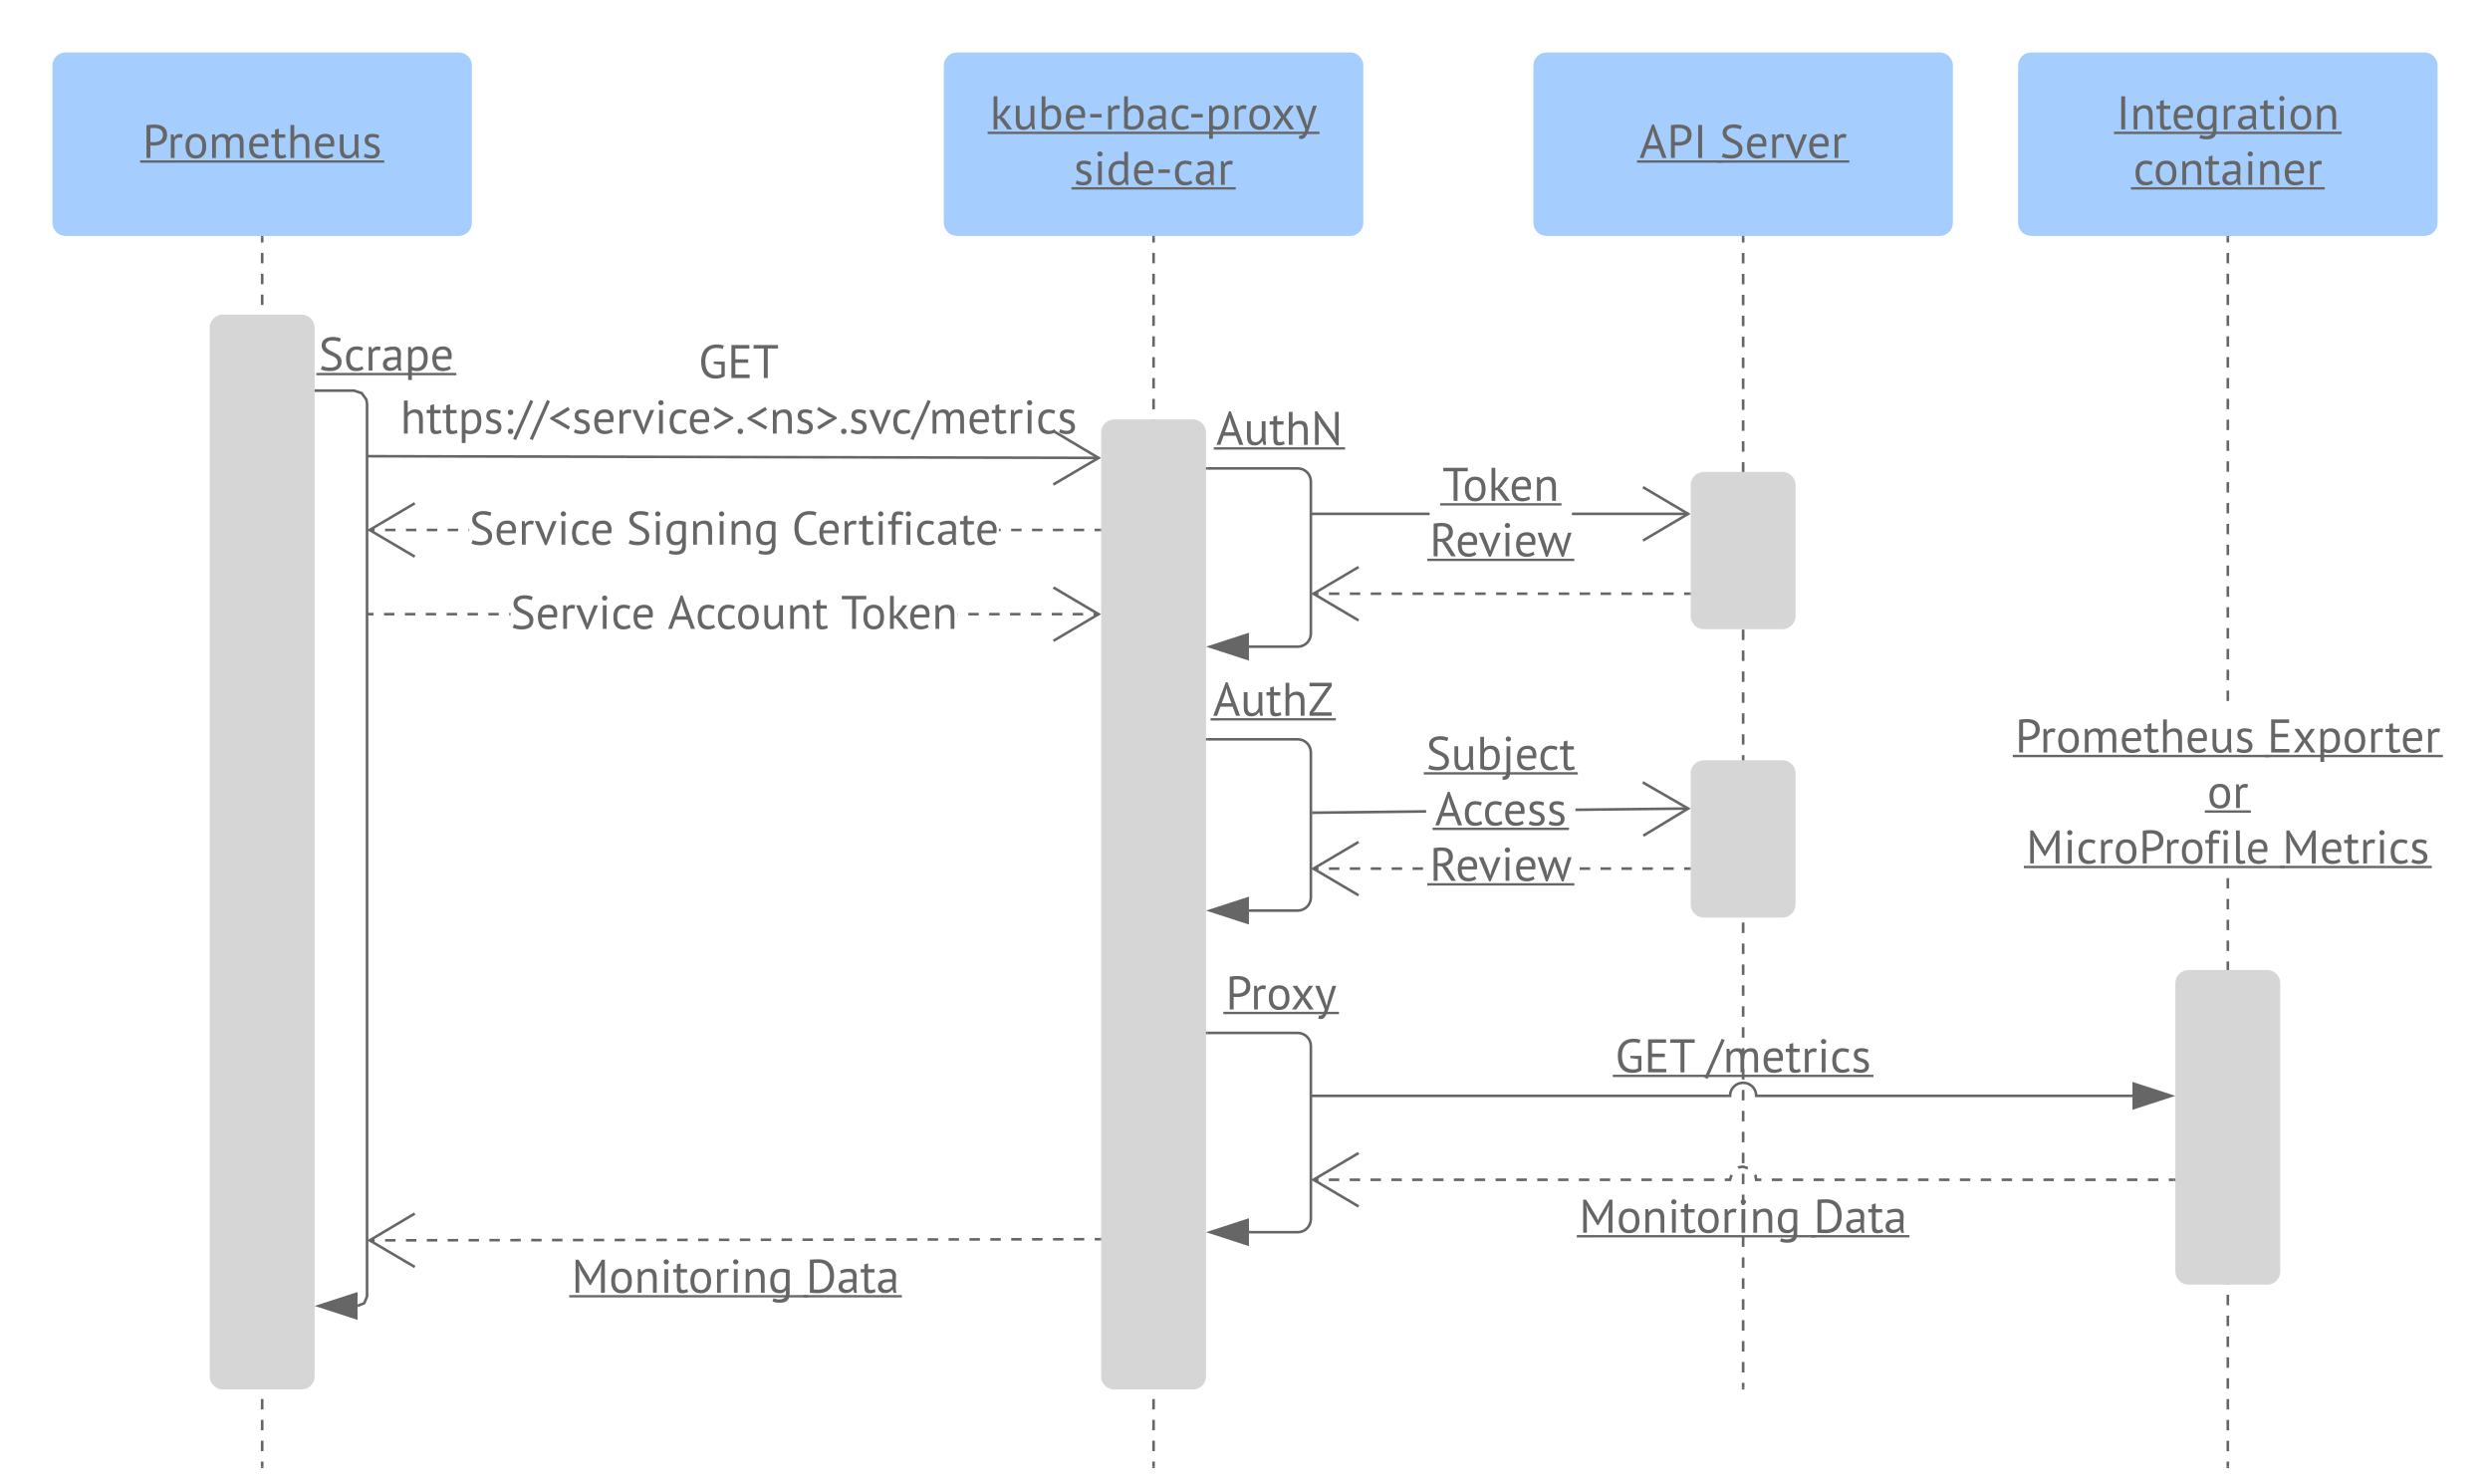 <svg xmlns="http://www.w3.org/2000/svg" xmlns:lucid="lucid" xmlns:xlink="http://www.w3.org/1999/xlink" width="949.75" height="566"><g transform="translate(-220 -220)" lucid:page-tab-id="0_0"><path fill="#fff" d="M0 0h2286.72v1360H0z"/><path fill="none" stroke="#666" d="M320 310.5v2m0 3.96v3.98m0 3.97v4m0 3.96v3.97m0 3.98v3.98m0 3.98v3.97m0 3.98v3.98m0 3.98v3.97m0 3.98v3.98m0 3.98v3.97m0 3.97v3.98m0 3.97v3.98m0 3.97v3.98m0 3.97v3.98m0 3.97v3.98m0 3.97v3.97m0 3.98v3.97m0 3.98v3.97m0 3.98v3.97m0 3.98v3.97m0 3.98v3.97m0 3.97v3.98m0 3.97v3.97m0 3.97v3.98m0 3.97v3.97m0 3.97v3.98m0 3.97v3.97m0 3.97v3.97m0 4v3.96m0 3.98V543m0 4v3.96m0 3.98v3.97m0 4v3.96m0 3.97v3.98m0 3.98v3.98m0 3.97v3.98m0 3.98v3.98m0 3.97v3.98m0 3.98v3.98m0 3.97v3.97m0 3.98v3.97m0 3.98v3.97m0 3.98v3.97m0 3.98v3.97m0 3.98v3.97m0 3.97v3.98m0 3.97v3.98m0 3.97v3.98m0 3.97v3.98m0 3.97V702m0 3.97v3.97m0 3.98v3.97m0 3.97v3.97m0 3.98v3.97m0 3.97v3.97m0 3.98v3.97m0 3.97v3.97m0 3.97v4m0 3.96v3.98m0 3.97v2"/><path fill="#666" d="M320.5 310.5h-1v-.5h1z"/><path fill="none" stroke="#666" d="M320 779.5v.5"/><path fill="#a5ceff" stroke="#000" stroke-opacity="0" d="M240 245c0-2.76 2.24-5 5-5h150c2.76 0 5 2.24 5 5v60c0 2.76-2.24 5-5 5H245c-2.76 0-5-2.24-5-5z"/><use transform="matrix(1,0,0,1,240,240) translate(34.339 40.263)" xlink:href="#a"/><path fill="#a5ceff" stroke="#000" stroke-opacity="0" d="M580 245c0-2.76 2.24-5 5-5h150c2.76 0 5 2.24 5 5v60c0 2.76-2.24 5-5 5H585c-2.76 0-5-2.24-5-5z"/><use transform="matrix(1,0,0,1,580,240) translate(17.599 29.325)" xlink:href="#b"/><use transform="matrix(1,0,0,1,580,240) translate(49.567 50.493)" xlink:href="#c"/><path fill="#a5ceff" stroke="#000" stroke-opacity="0" d="M989.75 245c0-2.76 2.24-5 5-5h150c2.76 0 5 2.24 5 5v60c0 2.76-2.24 5-5 5h-150c-2.76 0-5-2.24-5-5z"/><use transform="matrix(1,0,0,1,989.75,240) translate(37.471 29.325)" xlink:href="#d"/><use transform="matrix(1,0,0,1,989.75,240) translate(43.924 50.493)" xlink:href="#e"/><path fill="#d6d6d6" stroke="#000" stroke-opacity="0" d="M300 345c0-2.76 2.24-5 5-5h30c2.76 0 5 2.24 5 5v400c0 2.76-2.24 5-5 5h-30c-2.76 0-5-2.24-5-5z"/><path fill="#666" d="M639.1 394.16v1l-278.6-.65v-1zM360.5 393.5v1h-.5v-1z"/><path fill="#666" d="M640 394.67l-17.97 10.57-.5-.87 16.5-9.7-16.46-9.8.5-.86z"/><use transform="matrix(1,0,0,1,372.688,348.003) translate(113.747 16.2)" xlink:href="#f"/><use transform="matrix(1,0,0,1,372.688,348.003) translate(0.005 37.368)" xlink:href="#g"/><path fill="none" stroke="#666" d="M660 310.5v2m0 3.96v3.98m0 3.97v4m0 3.96v3.97m0 3.98v3.98m0 3.98v3.97m0 3.98v3.98m0 3.98v3.97m0 3.98v3.98m0 3.98v3.97m0 3.97v3.98m0 3.97v3.98m0 3.97v3.98m0 3.97v3.98m0 3.97v3.98m0 3.97v3.97m0 3.98v3.97m0 3.98v3.97m0 3.98v3.97m0 3.98v3.97m0 3.98v3.97m0 3.97v3.98m0 3.97v3.97m0 3.97v3.98m0 3.97v3.97m0 3.97v3.98m0 3.97v3.97m0 3.97v3.97m0 4v3.96m0 3.98V543m0 4v3.96m0 3.98v3.97m0 4v3.96m0 3.97v3.98m0 3.98v3.98m0 3.97v3.98m0 3.98v3.98m0 3.97v3.98m0 3.98v3.98m0 3.97v3.97m0 3.98v3.97m0 3.98v3.97m0 3.98v3.97m0 3.98v3.97m0 3.98v3.97m0 3.97v3.98m0 3.97v3.98m0 3.97v3.98m0 3.97v3.98m0 3.97V702m0 3.97v3.97m0 3.98v3.97m0 3.97v3.97m0 3.98v3.97m0 3.97v3.97m0 3.98v3.97m0 3.97v3.97m0 3.97v4m0 3.96v3.98m0 3.97v2"/><path fill="#666" d="M660.5 310.5h-1v-.5h1z"/><path fill="none" stroke="#666" d="M660 779.5v.5"/><path fill="#666" d="M1070.25 779.5h-1v-2h1zm0-5.96h-1v-3.98h1zm0-7.95h-1v-4h1zm0-7.96h-1v-3.97h1zm0-7.95h-1v-3.98h1zm0-7.96h-1v-3.97h1zm0-7.95h-1v-3.98h1zm0-7.96h-1v-3.97h1zm0-7.95h-1v-3.98h1zm0-7.96h-1v-3.97h1zm0-7.94h-1v-3.98h1zm0-7.95h-1v-3.98h1zm0-7.95h-1v-3.98h1zm0-7.95h-1v-3.98h1zm0-7.95h-1v-3.98h1zm0-7.95h-1v-3.97h1zm0-7.95h-1v-3.97h1zm0-7.95h-1v-3.97h1zm0-7.95h-1v-3.97h1zm0-7.95h-1v-3.97h1zm0-7.95h-1v-3.97h1zm0-7.94h-1v-3.98h1zm0-7.95h-1v-3.97h1zm0-7.94h-1v-3.98h1zm0-7.95h-1v-3.97h1zm0-7.94h-1v-3.98h1zm0-7.95h-1v-3.97h1zm0-7.94h-1v-3.97h1zm0-7.95h-1v-3.96h1zm0-71.53h-1v-3.98h1zm0-7.95h-1v-3.98h1zm0-7.95h-1v-3.97h1zm0-7.95h-1v-3.97h1zm0-7.95h-1v-3.97h1zm0-7.95h-1v-3.97h1zm0-7.95h-1v-3.97h1zm0-7.95h-1v-3.97h1zm0-7.94h-1v-3.98h1zm0-7.95h-1v-3.98h1zm0-7.95h-1v-3.98h1zm0-7.95h-1v-3.98h1zm0-7.95h-1V388h1zm0-7.95h-1v-3.97h1zm0-7.95h-1v-3.97h1zm0-7.95h-1v-3.97h1zm0-7.95h-1v-3.97h1zm0-7.95h-1v-3.97h1zm0-7.95h-1v-3.97h1zm0-7.95h-1v-3.97h1zm0-7.94h-1v-4h1zm0-7.96h-1v-3.98h1zm0-7.95h-1v-2h1z"/><path fill="#666" d="M1070.25 310.5h-1v-.5h1zM1070.25 780h-1v-.5h1z"/><use transform="matrix(1,0,0,1,988.615,490.823) translate(0.005 16.2)" xlink:href="#h"/><use transform="matrix(1,0,0,1,988.615,490.823) translate(96.143 16.2)" xlink:href="#i"/><use transform="matrix(1,0,0,1,988.615,490.823) translate(73.256 37.368)" xlink:href="#j"/><use transform="matrix(1,0,0,1,988.615,490.823) translate(4.226 58.536)" xlink:href="#k"/><use transform="matrix(1,0,0,1,988.615,490.823) translate(101.93 58.536)" xlink:href="#l"/><path fill="#a5ceff" stroke="#000" stroke-opacity="0" d="M804.88 245c0-2.76 2.23-5 5-5h150c2.76 0 5 2.24 5 5v60c0 2.76-2.24 5-5 5h-150c-2.77 0-5-2.24-5-5z"/><use transform="matrix(1,0,0,1,804.875,240) translate(40.405 40.263)" xlink:href="#m"/><use transform="matrix(1,0,0,1,804.875,240) translate(71.041 40.263)" xlink:href="#n"/><path fill="none" stroke="#666" d="M884.88 310.5v2m0 4v3.98m0 4v3.98m0 4v3.98m0 4v3.98m0 4v3.98m0 4v4m0 3.98v4m0 3.98v4m0 3.98v4m0 3.98v4m0 3.98v4m0 4v3.98m0 4v3.98m0 4v3.98m0 4v3.98m0 4v3.98m0 4v4m0 3.98v4m0 3.98v4m0 3.98v4m0 3.98v4m0 3.98v4m0 4v3.98m0 4v3.98m0 4v3.98m0 4V520m0 4V528m0 4v4m0 3.98v4m0 3.98v4m0 3.98v4m0 3.98v4m0 3.98v4m0 4v3.98m0 4v3.98m0 4v3.98m0 4v3.98m0 4v3.98m0 4v4m0 3.98v4m0 3.98v4m0 3.98v4m0 3.98v4m0 3.98v4m0 4v3.98m0 4v3.98m0 4v3.98m0 4v3.98m0 4v3.98m0 4v4m0 3.98v4m0 3.98v4m0 3.98v4m0 3.98v4m0 3.98v2"/><path fill="#666" d="M885.38 310.5h-1v-.5h1z"/><path fill="none" stroke="#666" d="M884.88 749.5v.5"/><path fill="#d6d6d6" stroke="#000" stroke-opacity="0" d="M864.88 515c0-2.76 2.23-5 5-5h30c2.76 0 5 2.24 5 5v50c0 2.76-2.24 5-5 5h-30c-2.77 0-5-2.24-5-5zM640 385c0-2.76 2.24-5 5-5h30c2.76 0 5 2.24 5 5v360c0 2.76-2.24 5-5 5h-30c-2.76 0-5-2.24-5-5z"/><path fill="#666" d="M362.9 422.65h-2v-1h2zm7.96 0h-3.98v-1h3.98zm7.96 0h-3.98v-1h3.98zm7.96 0h-3.98v-1h3.98zm7.96 0h-3.98v-1h3.98zm4.24 0h-.26v-1h.25zm210.67 0h-3.98v-1h3.98zm7.96 0h-3.97v-1h3.98zm7.97 0h-3.98v-1h3.97zm7.96 0h-3.98v-1h3.98zm5.97 0h-2v-1h2zm-37.8 0H601v-1h.67z"/><path fill="#666" d="M378.45 412.4l-16.5 9.75 16.5 9.75-.5.86-17.95-10.6 17.94-10.62zM640 422.65h-.5v-1h.5z"/><use transform="matrix(1,0,0,1,398.975,411.563) translate(0.005 16.2)" xlink:href="#o"/><use transform="matrix(1,0,0,1,398.975,411.563) translate(59.981 16.2)" xlink:href="#p"/><use transform="matrix(1,0,0,1,398.975,411.563) translate(123.017 16.2)" xlink:href="#q"/><path fill="#666" d="M763.96 530l-43.45.5v-1l43.46-.5zm100-1.1l-43.05.48v-1l43.06-.48z"/><path fill="#666" d="M720.52 530.5h-.5l-.03-1h.5zM864.87 528.4l-17.82 10.8-.52-.86 16.38-9.93-16.58-9.56.5-.87z"/><use transform="matrix(1,0,0,1,763.962,497.441) translate(0.005 16.2)" xlink:href="#r"/><use transform="matrix(1,0,0,1,763.962,497.441) translate(3.362 37.368)" xlink:href="#s"/><use transform="matrix(1,0,0,1,763.962,497.441) translate(1.346 58.536)" xlink:href="#t"/><path fill="none" stroke="#666" d="M680.5 502H715c2.76 0 5 2.24 5 5v55.33c0 2.76-2.24 5-5 5h-18.62"/><path fill="#666" d="M680.5 502.5h-.5v-1h.5z"/><path fill="#666" stroke="#666" d="M681.62 567.33l14.26-4.63v9.27z"/><use transform="matrix(1,0,0,1,682.624,476.832) translate(0.005 16.2)" xlink:href="#u"/><path fill="#666" d="M722.9 551.83h-2v-1h2zm7.97 0h-3.98v-1h3.97zm7.97 0h-3.98v-1h3.98zm7.97 0h-3.97v-1h3.98zm7.98 0h-3.98v-1h3.98zm7.97 0h-3.98v-1h3.98zm63.77 0h-4v-1h4zm7.97 0h-4v-1h4zm7.96 0h-4v-1h4zm7.97 0h-4v-1h4zm7.97 0h-4v-1h4zm5.98 0h-2v-1h2z"/><path fill="#666" d="M738.45 541.58l-16.5 9.75 16.5 9.75-.5.86-17.95-10.6 17.94-10.62zM864.88 551.83h-.52v-1h.5z"/><path fill="none" stroke="#666" d="M680.5 614H715c2.76 0 5 2.24 5 5v66c0 2.76-2.24 5-5 5h-18.62"/><path fill="#666" d="M680.5 614.5h-.5v-1h.5z"/><path fill="#666" stroke="#666" d="M681.62 690l14.26-4.64v9.28z"/><use transform="matrix(1,0,0,1,687.517,588.832) translate(0.005 16.2)" xlink:href="#v"/><path fill="#d6d6d6" stroke="#000" stroke-opacity="0" d="M1049.75 595c0-2.76 2.24-5 5-5h30c2.76 0 5 2.24 5 5v110c0 2.76-2.24 5-5 5h-30c-2.76 0-5-2.24-5-5z"/><path fill="none" stroke="#666" d="M720.5 638h159.38c0-2.76 2.23-5 5-5 2.76 0 5 2.24 5 5h143.5M720.5 638h-.5"/><path fill="#666" stroke="#666" d="M1048.13 638l-14.26 4.64v-9.28z"/><use transform="matrix(1,0,0,1,836.068,612.832) translate(0.005 16.2)" xlink:href="#w"/><use transform="matrix(1,0,0,1,836.068,612.832) translate(34.745 16.2)" xlink:href="#x"/><path fill="none" stroke="#666" d="M720.9 670h2m3.97 0h3.97m3.98 0h3.97m3.97 0h3.97m3.98 0h3.97m3.96 0h3.98m3.97 0h4m3.96 0h3.97m3.98 0h3.98m3.98 0h3.97m3.97 0h3.98m3.97 0h3.98m3.97 0h3.98m3.97 0h3.97m3.98 0h3.97m3.98 0h3.97m3.97 0h3.97m3.97 0h3.98m3.97 0h3.97m3.97 0h3.97m4 0h1.98l.6-1.84m2.54-2.7l.27-.2 1.58-.26 1.84.6m2.7 2.55l.2.27.25 1.58h2m3.98 0h4m3.97 0h3.98m4 0h3.97m4 0h3.97m4 0h3.97m4 0h3.98m3.98 0h4m3.97 0h4m3.97 0h4m3.97 0h3.98m4 0h3.97m4 0h3.97m3.98 0h3.98m4 0h3.97m3.98 0h4m3.98 0h4m3.97 0h4m3.97 0h3.98m4 0h3.97m4 0h1.98M738.2 659.82L720.98 670l17.22 10.18"/><path fill="#666" d="M1049.75 670.5h-.5v-1h.5z"/><use transform="matrix(1,0,0,1,822.325,674) translate(0.005 16.2)" xlink:href="#y"/><use transform="matrix(1,0,0,1,822.325,674) translate(89.375 16.2)" xlink:href="#z"/><path fill="none" stroke="#666" d="M360.9 693.12h2m3.98 0l3.98-.02m3.98 0h3.98m3.98-.02h3.98m3.98 0l3.98-.02m3.98 0h3.98m3.98-.02h3.98m3.98 0l3.98-.02m3.98 0h3.98m3.98-.02h3.98m3.98 0h3.98m3.98-.02h3.98m3.98 0l3.98-.02m3.98 0h3.98m3.98-.02h3.98m3.98 0l3.98-.02m3.97 0h3.98m3.98-.02h3.98m4 0l3.97-.02m3.98 0h3.98m3.98-.02h4m3.97 0l3.98-.02m3.98 0H538m4-.02h3.97m3.98 0h3.98m3.98-.02h4m3.97 0l3.98-.02m3.98 0h3.98m4-.02h3.97m3.98 0l3.98-.02m3.98 0h4m3.97-.02h3.98m3.98 0l3.98-.02m4 0h3.97m3.98-.02h3.98m3.98 0h2M378.18 682.9l-17.2 10.22 17.23 10.15"/><path fill="#666" d="M640 693.17h-.5v-1h.5z"/><use transform="matrix(1,0,0,1,438.001,696.892) translate(0.005 16.2)" xlink:href="#y"/><use transform="matrix(1,0,0,1,438.001,696.892) translate(89.375 16.2)" xlink:href="#z"/><path fill="none" stroke="#666" d="M680.5 398.67H715c2.76 0 5 2.24 5 5v58c0 2.76-2.24 5-5 5h-18.62"/><path fill="#666" d="M680.5 399.17h-.5v-1h.5z"/><path fill="#666" stroke="#666" d="M681.62 466.67l14.26-4.64v9.27z"/><use transform="matrix(1,0,0,1,683.853,373.499) translate(0.005 16.2)" xlink:href="#A"/><path fill="#666" d="M362.5 454.76h-2v-1h2zm7.95 0h-3.98v-1h3.98zm7.96 0h-3.97v-1h3.98zm7.97 0h-3.98v-1h3.97zm7.96 0h-3.98v-1h3.98zm7.96 0h-4v-1h4zm7.95 0h-3.98v-1h3.98zm4.48 0h-.5v-1h.5zm178.6 0h-4v-1h4zm7.95 0h-3.98v-1h3.98zm7.96 0h-3.98v-1h3.98zm7.96 0h-3.98v-1h3.98zm7.96 0h-3.98v-1h3.98zm7.96 0h-3.98v-1h3.98zm5.97 0h-2v-1h2zm-53.74 0h-.1v-1h.1zM360.5 454.76h-.5v-1h.5z"/><path fill="#666" d="M640 454.26l-17.94 10.6-.5-.85 16.48-9.74-16.5-9.75.52-.86z"/><g><use transform="matrix(1,0,0,1,414.734,443.672) translate(0.005 16.2)" xlink:href="#o"/><use transform="matrix(1,0,0,1,414.734,443.672) translate(59.981 16.2)" xlink:href="#B"/><use transform="matrix(1,0,0,1,414.734,443.672) translate(126.023 16.2)" xlink:href="#C"/></g><path fill="#666" d="M358.26 369.53l1.96 2.7.28 1.72V714.6l-1.18 2.85-2.74 1.14-.4-.93 2.38-.98.94-2.28V374.04l-.23-1.43-1.63-2.22-2.72-.9H340.5v-1h14.58zM340.5 369.5h-.5v-1h.5zM355.88 722.77l-14.26-4.64 14.26-4.63z"/><path fill="#666" d="M356.38 723.45L340 718.13l16.38-5.32zm-13.14-5.32l12.14 3.95v-7.9z"/><g><use transform="matrix(1,0,0,1,341.557,345.142) translate(0.005 16.2)" xlink:href="#D"/></g><path fill="#666" d="M765.3 416.5h-44.8v-1h44.8zm98.67 0h-44.4v-1h44.4zM720.5 416.5h-.5v-1h.5z"/><path fill="#666" d="M864.87 416l-17.94 10.6-.5-.85L862.9 416l-16.48-9.75.5-.86z"/><g><use transform="matrix(1,0,0,1,765.303,394.832) translate(4.883 16.2)" xlink:href="#E"/><use transform="matrix(1,0,0,1,765.303,394.832) translate(0.005 37.368)" xlink:href="#F"/></g><path fill="#d6d6d6" stroke="#000" stroke-opacity="0" d="M864.88 405c0-2.76 2.23-5 5-5h30c2.76 0 5 2.24 5 5v50c0 2.76-2.24 5-5 5h-30c-2.77 0-5-2.24-5-5z"/><path fill="#666" d="M722.9 446.96h-2v-1h2zm7.97 0h-3.98v-1h3.97zm7.97 0h-3.98v-1h3.98zm7.97 0h-3.97v-1h3.98zm7.98 0h-3.98v-1h3.98zm7.97 0h-3.98v-1h3.98zm7.97 0h-3.98v-1h3.98zm7.97 0h-4v-1h4zm7.96 0h-3.98v-1h3.98zm7.97 0h-3.98v-1h3.98zm7.97 0h-3.98v-1h3.98zm7.98 0h-4v-1h4zm7.97 0h-4v-1h4zm7.97 0h-4v-1h4zm7.97 0h-4v-1h4zm7.96 0h-4v-1h4zm7.97 0h-4v-1h4zm7.97 0h-4v-1h4zm5.98 0h-2v-1h2z"/><path fill="#666" d="M738.45 436.7l-16.5 9.76 16.5 9.75-.5.87-17.95-10.6 17.94-10.62zM864.88 446.96h-.52v-1h.5z"/><defs><path id="G" fill="#666" d="M522-493c0 190-158 248-354 227V0H85v-693c48-12 110-15 169-15 155 0 268 57 268 215zm-88 0c0-134-136-157-266-137v290c139 17 266-9 266-153"/><path id="H" fill="#666" d="M152-439c26-60 97-88 178-61l-17 77c-74-29-156 5-156 73V0H77v-500h56l15 61h4"/><path id="I" fill="#666" d="M268 12C112 12 51-93 49-250c-1-158 69-262 219-262 156 0 217 105 219 262 1 158-69 262-219 262zm136-262c0-105-32-190-136-192-91-2-136 63-136 192 0 105 33 189 136 192 91 2 136-63 136-192"/><path id="J" fill="#666" d="M568-442c-74 2-103 45-118 108V0h-80v-283c0-87-6-159-94-159-65 0-104 47-119 98V0H77v-500h56l15 61h4c37-41 77-74 155-73 72 1 105 26 126 83 28-48 82-81 155-83 130-3 155 82 155 212V0h-80v-301c1-83-12-143-95-141"/><path id="K" fill="#666" d="M293-58c43 0 98-19 119-40l30 58C404-9 338 12 270 12 112 10 51-92 49-250c-1-159 70-258 220-262 155-4 211 110 184 270H132c0 116 45 184 161 184zm88-247c1-92-30-137-111-137-89 0-129 46-137 137h248"/><path id="L" fill="#666" d="M200 12C109 10 89-39 89-138v-292H11v-70h78v-99l80-23v122h136v70H169v277c1 59 6 93 57 95 38 1 55-9 84-20l18 61c-35 17-77 30-128 29"/><path id="M" fill="#666" d="M314-512c131 0 164 78 164 210V0h-80v-285c1-91-15-157-107-157-66 0-134 50-134 109V0H77v-700h80v256h4c35-40 79-68 153-68"/><path id="N" fill="#666" d="M232 12C103 12 68-68 69-198v-302h80v285c0 87 12 158 98 157 78-1 111-51 135-108v-334h80c4 166-10 350 11 500h-55l-20-79h-5c-31 50-80 91-161 91"/><path id="O" fill="#666" d="M63-93c59 36 240 71 234-43-5-91-121-82-179-124-34-24-62-54-62-113 0-97 59-138 155-139 66-1 112 13 154 32l-19 66c-52-26-221-63-210 39 9 83 124 74 178 118 33 27 64 57 63 118-3 103-68 149-174 151C134 13 81-3 39-25"/><g id="a"><use transform="matrix(0.018,0,0,0.018,0,0)" xlink:href="#G"/><use transform="matrix(0.018,0,0,0.018,9.432,0)" xlink:href="#H"/><use transform="matrix(0.018,0,0,0.018,15.552,0)" xlink:href="#I"/><use transform="matrix(0.018,0,0,0.018,25.2,0)" xlink:href="#J"/><use transform="matrix(0.018,0,0,0.018,39.816,0)" xlink:href="#K"/><use transform="matrix(0.018,0,0,0.018,48.96,0)" xlink:href="#L"/><use transform="matrix(0.018,0,0,0.018,55.062,0)" xlink:href="#M"/><use transform="matrix(0.018,0,0,0.018,64.908,0)" xlink:href="#K"/><use transform="matrix(0.018,0,0,0.018,74.052,0)" xlink:href="#N"/><use transform="matrix(0.018,0,0,0.018,83.754,0)" xlink:href="#O"/><path fill="#666" d="M-.9.9h93.13v.9H-.9z"/></g><path id="P" fill="#666" d="M203-225h-46V0H77v-700h80v426l41-14 155-212h93L293-299l-41 33 50 40L469 0h-99"/><path id="Q" fill="#666" d="M247 9C183 10 114-8 77-29v-671h80v249h4c28-36 76-61 136-61 144 0 194 97 194 254C491-91 407 8 247 9zm161-268c-2-100-27-183-125-183-74 0-109 46-126 107v252c24 14 63 22 102 22 105 0 151-78 149-198"/><path id="R" fill="#666" d="M59-325h242v74H59v-74"/><path id="S" fill="#666" d="M422-354c0 120-19 253 8 356h-59l-21-70h-5C315-22 265 8 189 8 98 8 39-43 39-134c0-147 152-157 302-151 10-93 1-159-99-153-57 4-110 14-148 35l-25-60c48-30 118-45 194-45 108-1 159 51 159 154zM122-142c-2 47 40 81 89 80 67-1 109-32 130-79v-83c-95-3-214-10-219 82"/><path id="T" fill="#666" d="M281-58c46 1 86-17 111-36l26 61c-37 28-94 45-157 45C104 12 53-93 49-250c-5-188 108-294 299-254 22 5 42 12 60 21l-23 69c-29-16-66-28-111-28-95 0-142 64-142 192 0 110 39 189 149 192"/><path id="U" fill="#666" d="M262 12c-51 0-69-5-105-20v208H77v-700h55l15 60h4c28-43 75-72 143-72 149 0 198 89 198 252 0 161-73 272-230 272zm147-273c-1-103-28-181-130-181-75 0-107 41-122 107v248c27 20 53 30 102 29 104-2 152-86 150-203"/><path id="V" fill="#666" d="M208-256L40-500h98c42 64 91 121 123 195 33-74 83-131 126-195h90L308-260 487 0h-95c-46-70-100-132-136-212-37 80-92 142-139 212H28"/><path id="W" fill="#666" d="M104-500c49 140 107 271 148 420h5c31-148 79-280 119-420h81C396-319 339-134 276 44c-20 55-46 106-82 140-28 26-82 25-117 11l14-69c34 12 54 2 79-24 17-20 32-54 43-102L12-500h92"/><g id="b"><use transform="matrix(0.018,0,0,0.018,0,0)" xlink:href="#P"/><use transform="matrix(0.018,0,0,0.018,8.622,0)" xlink:href="#N"/><use transform="matrix(0.018,0,0,0.018,18.324,0)" xlink:href="#Q"/><use transform="matrix(0.018,0,0,0.018,28.044,0)" xlink:href="#K"/><use transform="matrix(0.018,0,0,0.018,37.188,0)" xlink:href="#R"/><use transform="matrix(0.018,0,0,0.018,43.668,0)" xlink:href="#H"/><use transform="matrix(0.018,0,0,0.018,49.788,0)" xlink:href="#Q"/><use transform="matrix(0.018,0,0,0.018,59.508,0)" xlink:href="#S"/><use transform="matrix(0.018,0,0,0.018,68.436,0)" xlink:href="#T"/><use transform="matrix(0.018,0,0,0.018,75.726,0)" xlink:href="#R"/><use transform="matrix(0.018,0,0,0.018,82.206,0)" xlink:href="#U"/><use transform="matrix(0.018,0,0,0.018,91.944,0)" xlink:href="#H"/><use transform="matrix(0.018,0,0,0.018,98.064,0)" xlink:href="#I"/><use transform="matrix(0.018,0,0,0.018,107.28,0)" xlink:href="#V"/><use transform="matrix(0.018,0,0,0.018,116.424,0)" xlink:href="#W"/><path fill="#666" d="M-.9.9h126.6v.9H-.9z"/></g><path id="X" fill="#666" d="M94-500h80V0H94v-500zm38-99c-31 0-55-23-55-53s24-56 55-56 58 26 58 56-28 53-58 53"/><path id="Y" fill="#666" d="M276-509c50 0 69 4 105 17v-208h80v528c1 67-1 118 10 174h-54l-20-71h-4c-25 44-78 82-147 81C97 8 50-86 49-248c-1-159 77-260 227-261zM132-248c1 104 26 190 127 190 75 0 108-41 122-107v-248c-27-20-53-26-102-26-105 0-148 72-147 191"/><g id="c"><use transform="matrix(0.018,0,0,0.018,0,0)" xlink:href="#O"/><use transform="matrix(0.018,0,0,0.018,7.578,0)" xlink:href="#X"/><use transform="matrix(0.018,0,0,0.018,12.402,0)" xlink:href="#Y"/><use transform="matrix(0.018,0,0,0.018,22.086,0)" xlink:href="#K"/><use transform="matrix(0.018,0,0,0.018,31.23,0)" xlink:href="#R"/><use transform="matrix(0.018,0,0,0.018,37.71,0)" xlink:href="#T"/><use transform="matrix(0.018,0,0,0.018,45.828,0)" xlink:href="#S"/><use transform="matrix(0.018,0,0,0.018,54.756,0)" xlink:href="#H"/><path fill="#666" d="M-.9.9h62.68v.9H-.9z"/></g><path id="Z" fill="#666" d="M104-700h83V0h-83v-700"/><path id="aa" fill="#666" d="M313-512c130 0 165 79 165 210V0h-80v-285c-2-94-16-155-105-157-72-1-118 46-136 100V0H77v-500h56l15 61h4c32-42 86-73 161-73"/><path id="ab" fill="#666" d="M290-509c71-1 121 13 170 30V23c0 132-72 189-204 189-71 0-115-8-159-27l21-68c37 13 69 25 124 25 122 0 148-66 139-191h-4c-28 39-65 61-132 60C95 9 50-86 49-248c-1-166 78-261 241-261zM132-249c2 104 25 190 127 190 75 0 106-39 121-105v-256c-27-13-61-19-102-19-103 0-147 74-146 190"/><g id="d"><use transform="matrix(0.018,0,0,0.018,0,0)" xlink:href="#Z"/><use transform="matrix(0.018,0,0,0.018,5.238,0)" xlink:href="#aa"/><use transform="matrix(0.018,0,0,0.018,15.084,0)" xlink:href="#L"/><use transform="matrix(0.018,0,0,0.018,20.988,0)" xlink:href="#K"/><use transform="matrix(0.018,0,0,0.018,29.934,0)" xlink:href="#ab"/><use transform="matrix(0.018,0,0,0.018,39.6,0)" xlink:href="#H"/><use transform="matrix(0.018,0,0,0.018,45.72,0)" xlink:href="#S"/><use transform="matrix(0.018,0,0,0.018,54.648,0)" xlink:href="#L"/><use transform="matrix(0.018,0,0,0.018,60.75,0)" xlink:href="#X"/><use transform="matrix(0.018,0,0,0.018,65.574,0)" xlink:href="#I"/><use transform="matrix(0.018,0,0,0.018,75.222,0)" xlink:href="#aa"/><path fill="#666" d="M-.9.9h86.87v.9H-.9z"/></g><g id="e"><use transform="matrix(0.018,0,0,0.018,0,0)" xlink:href="#T"/><use transform="matrix(0.018,0,0,0.018,7.704,0)" xlink:href="#I"/><use transform="matrix(0.018,0,0,0.018,17.352,0)" xlink:href="#aa"/><use transform="matrix(0.018,0,0,0.018,27.198,0)" xlink:href="#L"/><use transform="matrix(0.018,0,0,0.018,33.3,0)" xlink:href="#S"/><use transform="matrix(0.018,0,0,0.018,42.228,0)" xlink:href="#X"/><use transform="matrix(0.018,0,0,0.018,47.052,0)" xlink:href="#aa"/><use transform="matrix(0.018,0,0,0.018,56.898,0)" xlink:href="#K"/><use transform="matrix(0.018,0,0,0.018,66.042,0)" xlink:href="#H"/><path fill="#666" d="M-.9.9h73.96v.9H-.9z"/></g><path id="ac" fill="#666" d="M144-350c0 171 67 288 232 288 43 0 79-8 109-25v-195l-164-20v-47h235v308C509-8 442 12 363 12 150 12 56-130 56-350c0-252 150-393 413-356 26 4 48 11 66 18l-21 73c-32-15-78-23-137-23-161 0-233 117-233 288"/><path id="ad" fill="#666" d="M85-700h381v74H168v229h273v74H168v249h303V0H85v-700"/><path id="ae" fill="#666" d="M537-626H319V0h-83v-626H18v-74h519v74"/><g id="f"><use transform="matrix(0.018,0,0,0.018,0,0)" xlink:href="#ac"/><use transform="matrix(0.018,0,0,0.018,11.016,0)" xlink:href="#ad"/><use transform="matrix(0.018,0,0,0.018,20.664,0)" xlink:href="#ae"/></g><path id="af" fill="#666" d="M148-391c-34 0-57-24-57-58 0-35 22-58 57-58s60 22 59 58c0 34-24 58-59 58zm0 403c-34 0-57-24-57-58 0-35 22-58 57-58s60 22 59 58c0 34-24 58-59 58"/><path id="ag" fill="#666" d="M328-712l63 28L26 140l-63-28"/><path id="ah" fill="#666" d="M42-305v-29l378-231 38 62-237 145-91 38 90 32 243 144-38 60"/><path id="ai" fill="#666" d="M101-500c50 129 110 248 149 388 32-143 91-259 137-388h86L260 11h-34L9-500h92"/><path id="aj" fill="#666" d="M463-344v29L85-84l-38-61 237-145 91-38-90-32L42-504l38-61"/><path id="ak" fill="#666" d="M106 12c-34 0-57-24-57-58 0-35 22-58 57-58s60 22 59 58c0 34-24 58-59 58"/><g id="g"><use transform="matrix(0.018,0,0,0.018,0,0)" xlink:href="#M"/><use transform="matrix(0.018,0,0,0.018,9.846,0)" xlink:href="#L"/><use transform="matrix(0.018,0,0,0.018,15.948,0)" xlink:href="#L"/><use transform="matrix(0.018,0,0,0.018,22.05,0)" xlink:href="#U"/><use transform="matrix(0.018,0,0,0.018,31.788,0)" xlink:href="#O"/><use transform="matrix(0.018,0,0,0.018,39.366,0)" xlink:href="#af"/><use transform="matrix(0.018,0,0,0.018,43.668,0)" xlink:href="#ag"/><use transform="matrix(0.018,0,0,0.018,50.04,0)" xlink:href="#ag"/><use transform="matrix(0.018,0,0,0.018,56.412,0)" xlink:href="#ah"/><use transform="matrix(0.018,0,0,0.018,65.502,0)" xlink:href="#O"/><use transform="matrix(0.018,0,0,0.018,73.08,0)" xlink:href="#K"/><use transform="matrix(0.018,0,0,0.018,82.224,0)" xlink:href="#H"/><use transform="matrix(0.018,0,0,0.018,88.344,0)" xlink:href="#ai"/><use transform="matrix(0.018,0,0,0.018,97.02,0)" xlink:href="#X"/><use transform="matrix(0.018,0,0,0.018,101.844,0)" xlink:href="#T"/><use transform="matrix(0.018,0,0,0.018,109.548,0)" xlink:href="#K"/><use transform="matrix(0.018,0,0,0.018,118.692,0)" xlink:href="#aj"/><use transform="matrix(0.018,0,0,0.018,127.782,0)" xlink:href="#ak"/><use transform="matrix(0.018,0,0,0.018,131.634,0)" xlink:href="#ah"/><use transform="matrix(0.018,0,0,0.018,140.724,0)" xlink:href="#aa"/><use transform="matrix(0.018,0,0,0.018,150.57,0)" xlink:href="#O"/><use transform="matrix(0.018,0,0,0.018,158.148,0)" xlink:href="#aj"/><use transform="matrix(0.018,0,0,0.018,167.238,0)" xlink:href="#ak"/><use transform="matrix(0.018,0,0,0.018,171.09,0)" xlink:href="#O"/><use transform="matrix(0.018,0,0,0.018,178.668,0)" xlink:href="#ai"/><use transform="matrix(0.018,0,0,0.018,187.146,0)" xlink:href="#T"/><use transform="matrix(0.018,0,0,0.018,195.264,0)" xlink:href="#ag"/><use transform="matrix(0.018,0,0,0.018,201.636,0)" xlink:href="#J"/><use transform="matrix(0.018,0,0,0.018,216.252,0)" xlink:href="#K"/><use transform="matrix(0.018,0,0,0.018,225.396,0)" xlink:href="#L"/><use transform="matrix(0.018,0,0,0.018,231.498,0)" xlink:href="#H"/><use transform="matrix(0.018,0,0,0.018,237.618,0)" xlink:href="#X"/><use transform="matrix(0.018,0,0,0.018,242.442,0)" xlink:href="#T"/><use transform="matrix(0.018,0,0,0.018,250.56,0)" xlink:href="#O"/></g><g id="h"><use transform="matrix(0.018,0,0,0.018,0,0)" xlink:href="#G"/><use transform="matrix(0.018,0,0,0.018,9.432,0)" xlink:href="#H"/><use transform="matrix(0.018,0,0,0.018,15.552,0)" xlink:href="#I"/><use transform="matrix(0.018,0,0,0.018,25.2,0)" xlink:href="#J"/><use transform="matrix(0.018,0,0,0.018,39.816,0)" xlink:href="#K"/><use transform="matrix(0.018,0,0,0.018,48.96,0)" xlink:href="#L"/><use transform="matrix(0.018,0,0,0.018,55.062,0)" xlink:href="#M"/><use transform="matrix(0.018,0,0,0.018,64.908,0)" xlink:href="#K"/><use transform="matrix(0.018,0,0,0.018,74.052,0)" xlink:href="#N"/><use transform="matrix(0.018,0,0,0.018,83.754,0)" xlink:href="#O"/><path fill="#666" d="M-.9.9h97.94v.9H-.9z"/></g><g id="i"><use transform="matrix(0.018,0,0,0.018,0,0)" xlink:href="#ad"/><use transform="matrix(0.018,0,0,0.018,9.648,0)" xlink:href="#V"/><use transform="matrix(0.018,0,0,0.018,18.918,0)" xlink:href="#U"/><use transform="matrix(0.018,0,0,0.018,28.656,0)" xlink:href="#I"/><use transform="matrix(0.018,0,0,0.018,38.304,0)" xlink:href="#H"/><use transform="matrix(0.018,0,0,0.018,44.964,0)" xlink:href="#L"/><use transform="matrix(0.018,0,0,0.018,50.868,0)" xlink:href="#K"/><use transform="matrix(0.018,0,0,0.018,60.012,0)" xlink:href="#H"/><path fill="#666" d="M-.9.9h67.93v.9H-.9z"/></g><g id="j"><use transform="matrix(0.018,0,0,0.018,0,0)" xlink:href="#I"/><use transform="matrix(0.018,0,0,0.018,9.648,0)" xlink:href="#H"/><path fill="#666" d="M-.9.9h17.57v.9H-.9z"/></g><path id="al" fill="#666" d="M623 0c4-191-10-400 10-575h-5l-38 96-182 316h-25L190-480l-36-95h-5l14 104V0H85v-700h62l219 358c12 26 21 55 35 78l31-80 209-356h65V0h-83"/><path id="am" fill="#666" d="M251-636c-75-3-71 63-71 136h133v70H180V0h-80v-430H22v-70h78c-5-124 22-209 143-206 47 1 73 5 108 19l-18 67c-26-12-50-15-82-16"/><path id="an" fill="#666" d="M189 12C123 10 86-25 86-100v-600h80v577c-10 72 59 74 108 54l9 63c-18 10-66 18-94 18"/><g id="k"><use transform="matrix(0.018,0,0,0.018,0,0)" xlink:href="#al"/><use transform="matrix(0.018,0,0,0.018,14.238,0)" xlink:href="#X"/><use transform="matrix(0.018,0,0,0.018,19.062,0)" xlink:href="#T"/><use transform="matrix(0.018,0,0,0.018,27.18,0)" xlink:href="#H"/><use transform="matrix(0.018,0,0,0.018,33.3,0)" xlink:href="#I"/><use transform="matrix(0.018,0,0,0.018,42.948,0)" xlink:href="#G"/><use transform="matrix(0.018,0,0,0.018,52.38,0)" xlink:href="#H"/><use transform="matrix(0.018,0,0,0.018,58.5,0)" xlink:href="#I"/><use transform="matrix(0.018,0,0,0.018,67.932,0)" xlink:href="#am"/><use transform="matrix(0.018,0,0,0.018,73.674,0)" xlink:href="#X"/><use transform="matrix(0.018,0,0,0.018,78.498,0)" xlink:href="#an"/><use transform="matrix(0.018,0,0,0.018,83.754,0)" xlink:href="#K"/><path fill="#666" d="M-.9.9h99.5v.9H-.9z"/></g><g id="l"><use transform="matrix(0.018,0,0,0.018,0,0)" xlink:href="#al"/><use transform="matrix(0.018,0,0,0.018,14.238,0)" xlink:href="#K"/><use transform="matrix(0.018,0,0,0.018,23.382,0)" xlink:href="#L"/><use transform="matrix(0.018,0,0,0.018,29.484,0)" xlink:href="#H"/><use transform="matrix(0.018,0,0,0.018,35.604,0)" xlink:href="#X"/><use transform="matrix(0.018,0,0,0.018,40.428,0)" xlink:href="#T"/><use transform="matrix(0.018,0,0,0.018,48.546,0)" xlink:href="#O"/><path fill="#666" d="M-.9.9h57.92v.9H-.9z"/></g><path id="ao" fill="#666" d="M418-194H160L90 0H8l265-711h38L577 0h-87zm-231-72h206c-37-104-80-202-104-319-21 119-66 215-102 319"/><g id="m"><use transform="matrix(0.018,0,0,0.018,0,0)" xlink:href="#ao"/><use transform="matrix(0.018,0,0,0.018,10.53,0)" xlink:href="#G"/><use transform="matrix(0.018,0,0,0.018,20.592,0)" xlink:href="#Z"/><path fill="#666" d="M-.9.9h32.44v.9H-.9z"/></g><path id="ap" fill="#666" d="M74-100c89 50 337 72 327-78-8-132-168-134-251-198-46-36-87-77-87-158 0-190 253-210 408-146l-25 73c-38-17-105-31-168-31-104 0-173 93-107 164 94 102 313 99 313 289C484-48 386 9 246 12 162 13 95-2 46-25"/><g id="n"><use transform="matrix(0.018,0,0,0.018,0,0)" xlink:href="#ap"/><use transform="matrix(0.018,0,0,0.018,9.558,0)" xlink:href="#K"/><use transform="matrix(0.018,0,0,0.018,18.702,0)" xlink:href="#H"/><use transform="matrix(0.018,0,0,0.018,24.822,0)" xlink:href="#ai"/><use transform="matrix(0.018,0,0,0.018,33.3,0)" xlink:href="#K"/><use transform="matrix(0.018,0,0,0.018,42.444,0)" xlink:href="#H"/><path fill="#666" d="M-.9.9h50.36v.9H-.9z"/></g><g id="o"><use transform="matrix(0.018,0,0,0.018,0,0)" xlink:href="#ap"/><use transform="matrix(0.018,0,0,0.018,9.558,0)" xlink:href="#K"/><use transform="matrix(0.018,0,0,0.018,18.702,0)" xlink:href="#H"/><use transform="matrix(0.018,0,0,0.018,24.822,0)" xlink:href="#ai"/><use transform="matrix(0.018,0,0,0.018,33.498,0)" xlink:href="#X"/><use transform="matrix(0.018,0,0,0.018,38.322,0)" xlink:href="#T"/><use transform="matrix(0.018,0,0,0.018,46.026,0)" xlink:href="#K"/></g><g id="p"><use transform="matrix(0.018,0,0,0.018,0,0)" xlink:href="#ap"/><use transform="matrix(0.018,0,0,0.018,9.558,0)" xlink:href="#X"/><use transform="matrix(0.018,0,0,0.018,14.382,0)" xlink:href="#ab"/><use transform="matrix(0.018,0,0,0.018,24.048,0)" xlink:href="#aa"/><use transform="matrix(0.018,0,0,0.018,33.894,0)" xlink:href="#X"/><use transform="matrix(0.018,0,0,0.018,38.718,0)" xlink:href="#aa"/><use transform="matrix(0.018,0,0,0.018,48.564,0)" xlink:href="#ab"/></g><path id="aq" fill="#666" d="M378-62c56 2 101-12 135-32l20 65C494 2 428 12 359 12 150 12 58-132 56-350c-2-250 141-394 402-356 25 4 47 11 65 18l-20 73c-32-15-78-23-137-23-158 0-222 119-222 288S215-68 378-62"/><g id="q"><use transform="matrix(0.018,0,0,0.018,0,0)" xlink:href="#aq"/><use transform="matrix(0.018,0,0,0.018,9.648,0)" xlink:href="#K"/><use transform="matrix(0.018,0,0,0.018,18.792,0)" xlink:href="#H"/><use transform="matrix(0.018,0,0,0.018,25.452,0)" xlink:href="#L"/><use transform="matrix(0.018,0,0,0.018,31.554,0)" xlink:href="#X"/><use transform="matrix(0.018,0,0,0.018,36.378,0)" xlink:href="#am"/><use transform="matrix(0.018,0,0,0.018,42.12,0)" xlink:href="#X"/><use transform="matrix(0.018,0,0,0.018,46.944,0)" xlink:href="#T"/><use transform="matrix(0.018,0,0,0.018,55.062,0)" xlink:href="#S"/><use transform="matrix(0.018,0,0,0.018,63.99,0)" xlink:href="#L"/><use transform="matrix(0.018,0,0,0.018,69.894,0)" xlink:href="#K"/></g><path id="ar" fill="#666" d="M9 142c81 3 84-65 84-145v-497h80V27c1 123-40 197-164 183v-68zm122-741c-31 0-55-23-55-53s24-56 55-56 58 26 58 56-28 53-58 53"/><g id="r"><use transform="matrix(0.018,0,0,0.018,0,0)" xlink:href="#ap"/><use transform="matrix(0.018,0,0,0.018,9.558,0)" xlink:href="#N"/><use transform="matrix(0.018,0,0,0.018,19.26,0)" xlink:href="#Q"/><use transform="matrix(0.018,0,0,0.018,28.98,0)" xlink:href="#ar"/><use transform="matrix(0.018,0,0,0.018,33.786,0)" xlink:href="#K"/><use transform="matrix(0.018,0,0,0.018,42.732,0)" xlink:href="#T"/><use transform="matrix(0.018,0,0,0.018,50.85,0)" xlink:href="#L"/><path fill="#666" d="M-.9.9h58.75v.9H-.9z"/></g><g id="s"><use transform="matrix(0.018,0,0,0.018,0,0)" xlink:href="#ao"/><use transform="matrix(0.018,0,0,0.018,10.53,0)" xlink:href="#T"/><use transform="matrix(0.018,0,0,0.018,18.234,0)" xlink:href="#T"/><use transform="matrix(0.018,0,0,0.018,25.938,0)" xlink:href="#K"/><use transform="matrix(0.018,0,0,0.018,35.082,0)" xlink:href="#O"/><use transform="matrix(0.018,0,0,0.018,42.66,0)" xlink:href="#O"/><path fill="#666" d="M-.9.9h52.04v.9H-.9z"/></g><path id="as" fill="#666" d="M493-515c2 111-71 179-159 201l48 37L556 0h-97L266-302l-98-15V0H85v-693c47-9 123-15 178-15 137 2 227 56 230 193zm-88 3c-1-85-69-132-167-124-24 2-50 2-70 6v258c131 10 239-16 237-140"/><path id="at" fill="#666" d="M401-500c47 129 107 245 140 388h2c23-142 72-259 108-388h76L559 11h-39L389-319l-19-82h-3l-20 83L221 11h-39L8-500h87l99 291c6 32 10 66 18 97 30-143 87-259 131-388h58"/><g id="t"><use transform="matrix(0.018,0,0,0.018,0,0)" xlink:href="#as"/><use transform="matrix(0.018,0,0,0.018,9.846,0)" xlink:href="#K"/><use transform="matrix(0.018,0,0,0.018,18.594,0)" xlink:href="#ai"/><use transform="matrix(0.018,0,0,0.018,27.27,0)" xlink:href="#X"/><use transform="matrix(0.018,0,0,0.018,32.094,0)" xlink:href="#K"/><use transform="matrix(0.018,0,0,0.018,41.04,0)" xlink:href="#at"/><path fill="#666" d="M-.9.9h56.07v.9H-.9z"/></g><path id="au" fill="#666" d="M38-75l353-511 42-40H38v-74h470v75L153-111l-42 37h397V0H38v-75"/><g id="u"><use transform="matrix(0.018,0,0,0.018,0,0)" xlink:href="#ao"/><use transform="matrix(0.018,0,0,0.018,10.53,0)" xlink:href="#N"/><use transform="matrix(0.018,0,0,0.018,20.232,0)" xlink:href="#L"/><use transform="matrix(0.018,0,0,0.018,26.334,0)" xlink:href="#M"/><use transform="matrix(0.018,0,0,0.018,36.18,0)" xlink:href="#au"/><path fill="#666" d="M-.9.9h47.8v.9H-.9z"/></g><g id="v"><use transform="matrix(0.018,0,0,0.018,0,0)" xlink:href="#G"/><use transform="matrix(0.018,0,0,0.018,9.432,0)" xlink:href="#H"/><use transform="matrix(0.018,0,0,0.018,15.552,0)" xlink:href="#I"/><use transform="matrix(0.018,0,0,0.018,24.768,0)" xlink:href="#V"/><use transform="matrix(0.018,0,0,0.018,33.912,0)" xlink:href="#W"/><path fill="#666" d="M-.9.9h44.1v.9H-.9z"/></g><g id="w"><use transform="matrix(0.018,0,0,0.018,0,0)" xlink:href="#ac"/><use transform="matrix(0.018,0,0,0.018,11.016,0)" xlink:href="#ad"/><use transform="matrix(0.018,0,0,0.018,20.664,0)" xlink:href="#ae"/><path fill="#666" d="M-.9.9h36.54v.9H-.9z"/></g><g id="x"><use transform="matrix(0.018,0,0,0.018,0,0)" xlink:href="#ag"/><use transform="matrix(0.018,0,0,0.018,6.372,0)" xlink:href="#J"/><use transform="matrix(0.018,0,0,0.018,20.988,0)" xlink:href="#K"/><use transform="matrix(0.018,0,0,0.018,30.132,0)" xlink:href="#L"/><use transform="matrix(0.018,0,0,0.018,36.234,0)" xlink:href="#H"/><use transform="matrix(0.018,0,0,0.018,42.354,0)" xlink:href="#X"/><use transform="matrix(0.018,0,0,0.018,47.178,0)" xlink:href="#T"/><use transform="matrix(0.018,0,0,0.018,55.296,0)" xlink:href="#O"/><path fill="#666" d="M-.9.9h64.67v.9H-.9z"/></g><g id="y"><use transform="matrix(0.018,0,0,0.018,0,0)" xlink:href="#al"/><use transform="matrix(0.018,0,0,0.018,14.238,0)" xlink:href="#I"/><use transform="matrix(0.018,0,0,0.018,23.886,0)" xlink:href="#aa"/><use transform="matrix(0.018,0,0,0.018,33.732,0)" xlink:href="#X"/><use transform="matrix(0.018,0,0,0.018,38.556,0)" xlink:href="#L"/><use transform="matrix(0.018,0,0,0.018,44.46,0)" xlink:href="#I"/><use transform="matrix(0.018,0,0,0.018,54.108,0)" xlink:href="#H"/><use transform="matrix(0.018,0,0,0.018,60.228,0)" xlink:href="#X"/><use transform="matrix(0.018,0,0,0.018,65.052,0)" xlink:href="#aa"/><use transform="matrix(0.018,0,0,0.018,74.898,0)" xlink:href="#ab"/><path fill="#666" d="M-.9.9h91.17v.9H-.9z"/></g><path id="av" fill="#666" d="M262 9C206 9 136 6 85 1v-701c55-8 125-8 187-8 221 0 326 133 326 353C598-133 489 9 262 9zm248-364c0-173-76-287-264-279-26 1-55 2-78 5v560c27 3 67 4 96 4 176 0 246-117 246-290"/><g id="z"><use transform="matrix(0.018,0,0,0.018,0,0)" xlink:href="#av"/><use transform="matrix(0.018,0,0,0.018,11.772,0)" xlink:href="#S"/><use transform="matrix(0.018,0,0,0.018,20.7,0)" xlink:href="#L"/><use transform="matrix(0.018,0,0,0.018,26.802,0)" xlink:href="#S"/><path fill="#666" d="M-.9.9h37.53v.9H-.9z"/></g><path id="aw" fill="#666" d="M211-458l-54-101h-4l10 101V0H85v-711h44l335 467 52 96h5l-11-96v-456h78V11h-44"/><g id="A"><use transform="matrix(0.018,0,0,0.018,0,0)" xlink:href="#ao"/><use transform="matrix(0.018,0,0,0.018,10.53,0)" xlink:href="#N"/><use transform="matrix(0.018,0,0,0.018,20.232,0)" xlink:href="#L"/><use transform="matrix(0.018,0,0,0.018,26.334,0)" xlink:href="#M"/><use transform="matrix(0.018,0,0,0.018,36.18,0)" xlink:href="#aw"/><path fill="#666" d="M-.9.9h50.1v.9H-.9z"/></g><g id="B"><use transform="matrix(0.018,0,0,0.018,0,0)" xlink:href="#ao"/><use transform="matrix(0.018,0,0,0.018,10.53,0)" xlink:href="#T"/><use transform="matrix(0.018,0,0,0.018,18.234,0)" xlink:href="#T"/><use transform="matrix(0.018,0,0,0.018,25.938,0)" xlink:href="#I"/><use transform="matrix(0.018,0,0,0.018,35.586,0)" xlink:href="#N"/><use transform="matrix(0.018,0,0,0.018,45.288,0)" xlink:href="#aa"/><use transform="matrix(0.018,0,0,0.018,55.134,0)" xlink:href="#L"/></g><g id="C"><use transform="matrix(0.018,0,0,0.018,0,0)" xlink:href="#ae"/><use transform="matrix(0.018,0,0,0.018,7.686,0)" xlink:href="#I"/><use transform="matrix(0.018,0,0,0.018,17.334,0)" xlink:href="#P"/><use transform="matrix(0.018,0,0,0.018,25.524,0)" xlink:href="#K"/><use transform="matrix(0.018,0,0,0.018,34.668,0)" xlink:href="#aa"/></g><g id="D"><use transform="matrix(0.018,0,0,0.018,0,0)" xlink:href="#ap"/><use transform="matrix(0.018,0,0,0.018,9.558,0)" xlink:href="#T"/><use transform="matrix(0.018,0,0,0.018,17.676,0)" xlink:href="#H"/><use transform="matrix(0.018,0,0,0.018,23.796,0)" xlink:href="#S"/><use transform="matrix(0.018,0,0,0.018,32.724,0)" xlink:href="#U"/><use transform="matrix(0.018,0,0,0.018,42.462,0)" xlink:href="#K"/><path fill="#666" d="M-.9.9h53.4v.9H-.9z"/></g><g id="E"><use transform="matrix(0.018,0,0,0.018,0,0)" xlink:href="#ae"/><use transform="matrix(0.018,0,0,0.018,7.686,0)" xlink:href="#I"/><use transform="matrix(0.018,0,0,0.018,17.334,0)" xlink:href="#P"/><use transform="matrix(0.018,0,0,0.018,25.524,0)" xlink:href="#K"/><use transform="matrix(0.018,0,0,0.018,34.668,0)" xlink:href="#aa"/><path fill="#666" d="M-.9.9h46.3v.9H-.9z"/></g><g id="F"><use transform="matrix(0.018,0,0,0.018,0,0)" xlink:href="#as"/><use transform="matrix(0.018,0,0,0.018,9.846,0)" xlink:href="#K"/><use transform="matrix(0.018,0,0,0.018,18.594,0)" xlink:href="#ai"/><use transform="matrix(0.018,0,0,0.018,27.27,0)" xlink:href="#X"/><use transform="matrix(0.018,0,0,0.018,32.094,0)" xlink:href="#K"/><use transform="matrix(0.018,0,0,0.018,41.04,0)" xlink:href="#at"/><path fill="#666" d="M-.9.9h56.07v.9H-.9z"/></g></defs></g></svg>